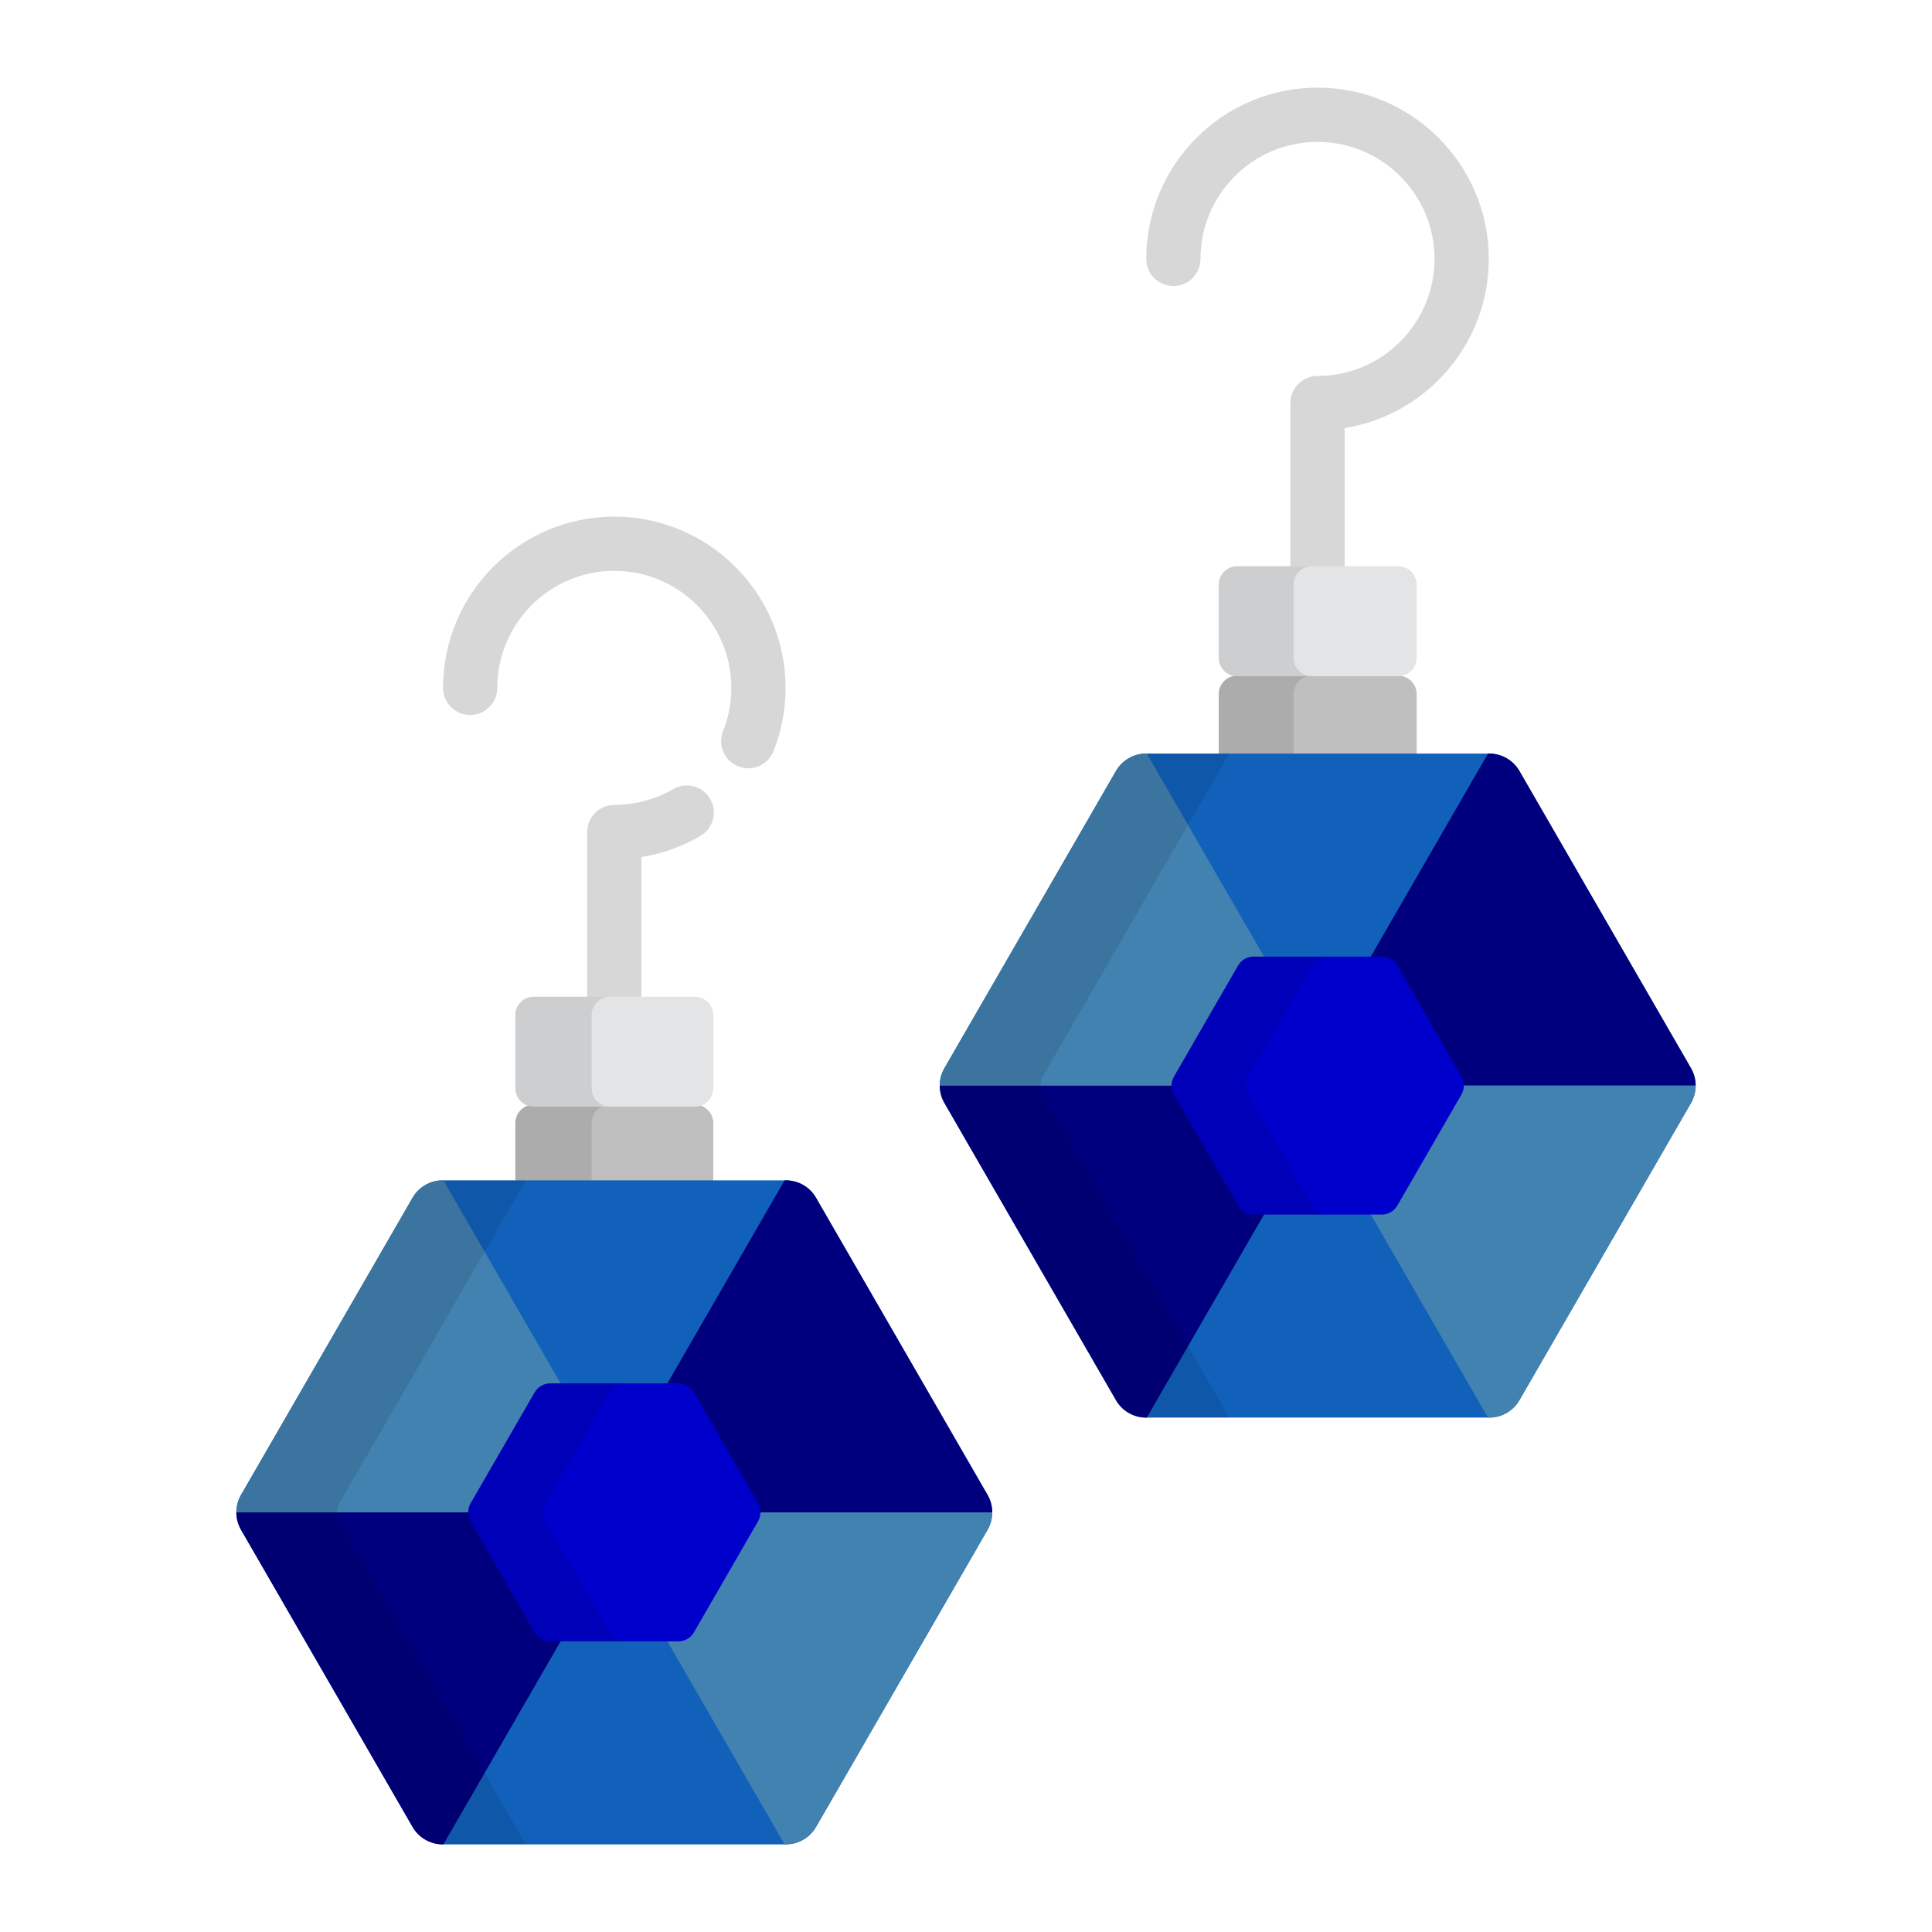 <svg xmlns="http://www.w3.org/2000/svg" xmlns:xlink="http://www.w3.org/1999/xlink" version="1.1" width="1080" height="1080" viewBox="0 0 1080 1080" xml:space="preserve">
<desc>Created with Fabric.js 3.5.0</desc>
<defs>
</defs>
<rect x="0" y="0" width="100%" height="100%" fill="rgba(255,255,255,0)"/>
<g transform="matrix(1.918 0 0 1.918 540 540)" id="866631">
<g style="" vector-effect="non-scaling-stroke">
		<g transform="matrix(1 0 0 1 -102.504 52.95)" id="Layer_1">
<path style="stroke: none; stroke-width: 1; stroke-dasharray: none; stroke-linecap: butt; stroke-dashoffset: 0; stroke-linejoin: miter; stroke-miterlimit: 4; is-custom-font: none; font-file-url: none; fill: rgb(192,191,191); fill-rule: nonzero; opacity: 1;" transform=" translate(-153.496, -308.95)" d="M 182.34 321.5 v -19.746 c 0 -2.945 -2.41 -5.354 -5.354 -5.354 h -46.979 c -2.945 0 -5.354 2.408 -5.354 5.354 V 321.5 H 182.34 z" stroke-linecap="round"/>
</g>
		<g transform="matrix(1 0 0 1 -91.954 -19.169)" id="Layer_1">
<path style="stroke: none; stroke-width: 1; stroke-dasharray: none; stroke-linecap: butt; stroke-dashoffset: 0; stroke-linejoin: miter; stroke-miterlimit: 4; is-custom-font: none; font-file-url: none; fill: rgb(215,215,215); fill-rule: nonzero; opacity: 1;" transform=" translate(-164.046, -236.832)" d="M 161.402 270.291 v -46.058 c 6.042 -0.967 11.87 -3.034 17.171 -6.119 c 3.772 -2.197 5.05 -7.036 2.854 -10.811 c -2.197 -3.773 -7.035 -5.052 -10.808 -2.856 c -5.172 3.01 -11.093 4.602 -17.122 4.602 c -4.366 0 -7.906 3.539 -7.906 7.906 v 53.335 h 15.811 V 270.291 z" stroke-linecap="round"/>
</g>
		<g transform="matrix(1 0 0 1 102.448 -180.862)" id="Layer_1">
<path style="stroke: none; stroke-width: 1; stroke-dasharray: none; stroke-linecap: butt; stroke-dashoffset: 0; stroke-linejoin: miter; stroke-miterlimit: 4; is-custom-font: none; font-file-url: none; fill: rgb(215,215,215); fill-rule: nonzero; opacity: 1;" transform=" translate(-358.448, -75.139)" d="M 358.447 0 c -27.523 0 -49.915 22.394 -49.915 49.919 c 0 4.367 3.54 7.906 7.906 7.906 c 4.366 0 7.907 -3.539 7.907 -7.906 c 0 -18.806 15.298 -34.107 34.103 -34.107 c 18.806 0 34.105 15.3 34.105 34.107 c 0 18.808 -15.299 34.109 -34.105 34.109 c -4.366 0 -7.905 3.54 -7.905 7.906 v 58.344 h 15.811 V 99.213 c 23.781 -3.8 42.01 -24.459 42.01 -49.295 C 408.365 22.394 385.973 0 358.447 0 z" stroke-linecap="round"/>
</g>
		<g transform="matrix(1 0 0 1 -102.502 -94.299)" id="Layer_1">
<path style="stroke: none; stroke-width: 1; stroke-dasharray: none; stroke-linecap: butt; stroke-dashoffset: 0; stroke-linejoin: miter; stroke-miterlimit: 4; is-custom-font: none; font-file-url: none; fill: rgb(215,215,215); fill-rule: nonzero; opacity: 1;" transform=" translate(-153.498, -161.702)" d="M 192.541 198.378 c -0.971 0 -1.959 -0.18 -2.917 -0.562 c -4.057 -1.613 -6.038 -6.209 -4.426 -10.267 c 1.595 -4.008 2.402 -8.251 2.403 -12.608 c 0 -18.806 -15.299 -34.106 -34.104 -34.106 s -34.103 15.3 -34.103 34.108 c 0 4.367 -3.539 7.906 -7.906 7.906 s -7.906 -3.539 -7.906 -7.906 c 0 -27.525 22.392 -49.918 49.916 -49.918 s 49.916 22.393 49.916 49.918 c -0.001 6.367 -1.185 12.573 -3.522 18.449 C 198.658 196.49 195.685 198.378 192.541 198.378 z" stroke-linecap="round"/>
</g>
		<g transform="matrix(1 0 0 1 -117.552 52.95)" id="Layer_1">
<path style="stroke: none; stroke-width: 1; stroke-dasharray: none; stroke-linecap: butt; stroke-dashoffset: 0; stroke-linejoin: miter; stroke-miterlimit: 4; is-custom-font: none; font-file-url: none; fill: rgb(0,0,0); fill-rule: nonzero; opacity: 0.1;" transform=" translate(-138.448, -308.95)" d="M 146.89 321.5 v -19.746 c 0 -2.945 2.408 -5.354 5.353 -5.354 h -22.235 c -2.945 0 -5.354 2.408 -5.354 5.354 V 321.5 H 146.89 z" stroke-linecap="round"/>
</g>
		<g transform="matrix(1 0 0 1 -102.504 24.971)" id="Layer_1">
<path style="stroke: none; stroke-width: 1; stroke-dasharray: none; stroke-linecap: butt; stroke-dashoffset: 0; stroke-linejoin: miter; stroke-miterlimit: 4; is-custom-font: none; font-file-url: none; fill: rgb(227,228,229); fill-rule: nonzero; opacity: 1;" transform=" translate(-153.496, -280.971)" d="M 182.34 291.642 c 0 2.945 -2.41 5.354 -5.354 5.354 h -46.979 c -2.945 0 -5.354 -2.408 -5.354 -5.354 V 270.3 c 0 -2.945 2.41 -5.354 5.354 -5.354 h 46.979 c 2.945 0 5.354 2.41 5.354 5.354 V 291.642 z" stroke-linecap="round"/>
</g>
		<g transform="matrix(1 0 0 1 -117.552 24.971)" id="Layer_1">
<path style="stroke: none; stroke-width: 1; stroke-dasharray: none; stroke-linecap: butt; stroke-dashoffset: 0; stroke-linejoin: miter; stroke-miterlimit: 4; is-custom-font: none; font-file-url: none; fill: rgb(0,0,0); fill-rule: nonzero; opacity: 0.1;" transform=" translate(-138.448, -280.971)" d="M 146.89 291.642 V 270.3 c 0 -2.945 2.408 -5.354 5.353 -5.354 h -22.235 c -2.945 0 -5.354 2.41 -5.354 5.354 v 21.342 c 0 2.945 2.41 5.354 5.354 5.354 h 22.235 C 149.297 296.997 146.89 294.588 146.89 291.642 z" stroke-linecap="round"/>
</g>
		<g transform="matrix(1 0 0 1 102.504 -71.692)" id="Layer_1">
<path style="stroke: none; stroke-width: 1; stroke-dasharray: none; stroke-linecap: butt; stroke-dashoffset: 0; stroke-linejoin: miter; stroke-miterlimit: 4; is-custom-font: none; font-file-url: none; fill: rgb(192,191,191); fill-rule: nonzero; opacity: 1;" transform=" translate(-358.505, -184.309)" d="M 387.348 197.24 v -20.509 c 0 -2.943 -2.41 -5.354 -5.354 -5.354 h -46.98 c -2.945 0 -5.353 2.41 -5.353 5.354 v 20.509 H 387.348 z" stroke-linecap="round"/>
</g>
		<g transform="matrix(1 0 0 1 87.237 -71.692)" id="Layer_1">
<path style="stroke: none; stroke-width: 1; stroke-dasharray: none; stroke-linecap: butt; stroke-dashoffset: 0; stroke-linejoin: miter; stroke-miterlimit: 4; is-custom-font: none; font-file-url: none; fill: rgb(0,0,0); fill-rule: nonzero; opacity: 0.1;" transform=" translate(-343.237, -184.309)" d="M 351.46 197.24 v -20.509 c 0 -2.943 2.41 -5.354 5.353 -5.354 h -21.799 c -2.945 0 -5.353 2.41 -5.353 5.354 v 20.509 H 351.46 z" stroke-linecap="round"/>
</g>
		<g transform="matrix(1 0 0 1 102.504 -100.483)" id="Layer_1">
<path style="stroke: none; stroke-width: 1; stroke-dasharray: none; stroke-linecap: butt; stroke-dashoffset: 0; stroke-linejoin: miter; stroke-miterlimit: 4; is-custom-font: none; font-file-url: none; fill: rgb(227,228,229); fill-rule: nonzero; opacity: 1;" transform=" translate(-358.505, -155.518)" d="M 387.348 166.189 c 0 2.945 -2.41 5.354 -5.353 5.354 h -46.98 c -2.945 0 -5.354 -2.41 -5.354 -5.354 v -21.342 c 0 -2.945 2.41 -5.354 5.354 -5.354 h 46.98 c 2.943 0 5.353 2.41 5.353 5.354 L 387.348 166.189 L 387.348 166.189 z" stroke-linecap="round"/>
</g>
		<g transform="matrix(1 0 0 1 87.237 -100.483)" id="Layer_1">
<path style="stroke: none; stroke-width: 1; stroke-dasharray: none; stroke-linecap: butt; stroke-dashoffset: 0; stroke-linejoin: miter; stroke-miterlimit: 4; is-custom-font: none; font-file-url: none; fill: rgb(0,0,0); fill-rule: nonzero; opacity: 0.1;" transform=" translate(-343.238, -155.518)" d="M 351.46 166.189 v -21.342 c 0 -2.945 2.41 -5.354 5.354 -5.354 h -21.799 c -2.945 0 -5.354 2.41 -5.354 5.354 v 21.342 c 0 2.945 2.41 5.354 5.354 5.354 h 21.799 C 353.869 171.543 351.46 169.134 351.46 166.189 z" stroke-linecap="round"/>
</g>
		<g transform="matrix(1 0 0 1 -102.505 159.238)" id="Layer_1">
<path style="stroke: none; stroke-width: 1; stroke-dasharray: none; stroke-linecap: butt; stroke-dashoffset: 0; stroke-linejoin: miter; stroke-miterlimit: 4; is-custom-font: none; font-file-url: none; fill: rgb(17,97,186); fill-rule: nonzero; opacity: 1;" transform=" translate(-153.495, -415.238)" d="M 103.471 512 c -3.601 0 -6.955 -1.937 -8.754 -5.054 l -50.026 -86.652 c -1.799 -3.118 -1.799 -6.991 -0.001 -10.109 l 50.027 -86.654 c 1.799 -3.117 5.154 -5.054 8.754 -5.054 h 100.05 c 3.601 0 6.956 1.936 8.755 5.054 l 50.024 86.652 c 1.798 3.119 1.798 6.991 0.001 10.107 l -50.027 86.655 c -1.8 3.117 -5.154 5.054 -8.755 5.054 H 103.471 V 512 z" stroke-linecap="round"/>
</g>
		<g transform="matrix(1 0 0 1 -40.66 110.857)" id="Layer_1">
<path style="stroke: none; stroke-width: 1; stroke-dasharray: none; stroke-linecap: butt; stroke-dashoffset: 0; stroke-linejoin: miter; stroke-miterlimit: 4; is-custom-font: none; font-file-url: none; fill: rgb(0,0,126); fill-rule: nonzero; opacity: 1;" transform=" translate(-215.34, -366.858)" d="M 262.302 410.183 l -50.025 -86.652 c -1.8 -3.118 -5.154 -5.054 -8.755 -5.054 h -0.399 l -36.093 62.52 h 6.234 l 19.768 34.241 h 70.595 h 0.023 C 263.65 413.491 263.2 411.743 262.302 410.183 z" stroke-linecap="round"/>
</g>
		<g transform="matrix(1 0 0 1 -164.438 207.617)" id="Layer_1">
<path style="stroke: none; stroke-width: 1; stroke-dasharray: none; stroke-linecap: butt; stroke-dashoffset: 0; stroke-linejoin: miter; stroke-miterlimit: 4; is-custom-font: none; font-file-url: none; fill: rgb(0,0,126); fill-rule: nonzero; opacity: 1;" transform=" translate(-91.562, -463.618)" d="M 113.962 415.237 h -70.62 c 0 1.748 0.449 3.496 1.35 5.055 l 50.026 86.652 c 1.799 3.117 5.154 5.054 8.754 5.054 h 0.218 l 36.093 -62.521 h -6.053 L 113.962 415.237 z" stroke-linecap="round"/>
</g>
		<g transform="matrix(1 0 0 1 -164.439 110.857)" id="Layer_1">
<path style="stroke: none; stroke-width: 1; stroke-dasharray: none; stroke-linecap: butt; stroke-dashoffset: 0; stroke-linejoin: miter; stroke-miterlimit: 4; is-custom-font: none; font-file-url: none; fill: rgb(65,130,176); fill-rule: nonzero; opacity: 1;" transform=" translate(-91.562, -366.858)" d="M 103.471 318.477 c -3.601 0 -6.956 1.936 -8.754 5.054 L 44.69 410.185 c -0.899 1.559 -1.348 3.306 -1.348 5.053 h 70.62 l 19.767 -34.241 h 6.053 l -36.093 -62.52 H 103.471 z" stroke-linecap="round"/>
</g>
		<g transform="matrix(1 0 0 1 -40.66 207.618)" id="Layer_1">
<path style="stroke: none; stroke-width: 1; stroke-dasharray: none; stroke-linecap: butt; stroke-dashoffset: 0; stroke-linejoin: miter; stroke-miterlimit: 4; is-custom-font: none; font-file-url: none; fill: rgb(65,130,176); fill-rule: nonzero; opacity: 1;" transform=" translate(-215.34, -463.618)" d="M 263.627 415.237 h -70.595 l -19.768 34.241 h -6.234 L 203.123 512 h 0.399 c 3.601 0 6.955 -1.937 8.755 -5.054 l 50.027 -86.655 c 0.898 -1.558 1.348 -3.305 1.347 -5.052 h -0.024 V 415.237 z" stroke-linecap="round"/>
</g>
		<g transform="matrix(1 0 0 1 -102.503 159.238)" id="Layer_1">
<path style="stroke: none; stroke-width: 1; stroke-dasharray: none; stroke-linecap: butt; stroke-dashoffset: 0; stroke-linejoin: miter; stroke-miterlimit: 4; is-custom-font: none; font-file-url: none; fill: rgb(0,0,204); fill-rule: nonzero; opacity: 1;" transform=" translate(-153.498, -415.238)" d="M 134.813 452.826 c -1.867 0 -3.591 -0.996 -4.524 -2.612 l -18.683 -32.364 c -0.933 -1.616 -0.933 -3.608 0 -5.224 l 18.683 -32.364 c 0.933 -1.616 2.657 -2.613 4.524 -2.613 h 37.368 c 1.867 0 3.591 0.996 4.524 2.612 l 18.684 32.365 c 0.933 1.616 0.933 3.608 0 5.224 l -18.684 32.365 c -0.933 1.616 -2.658 2.612 -4.524 2.612 h -37.368 V 452.826 z" stroke-linecap="round"/>
</g>
		<g transform="matrix(1 0 0 1 -170.478 159.238)" id="Layer_1">
<path style="stroke: none; stroke-width: 1; stroke-dasharray: none; stroke-linecap: butt; stroke-dashoffset: 0; stroke-linejoin: miter; stroke-miterlimit: 4; is-custom-font: none; font-file-url: none; fill: rgb(0,0,0); fill-rule: nonzero; opacity: 0.1;" transform=" translate(-85.523, -415.238)" d="M 127.704 318.477 h -24.233 c -3.601 0 -6.956 1.936 -8.754 5.054 L 44.69 410.185 c -1.798 3.118 -1.798 6.991 0.001 10.109 l 50.026 86.652 c 1.799 3.117 5.154 5.054 8.754 5.054 h 24.233 l -54.23 -93.936 c -1.009 -1.749 -1.009 -3.904 0 -5.654 L 127.704 318.477 z" stroke-linecap="round"/>
</g>
		<g transform="matrix(1 0 0 1 102.504 34.853)" id="Layer_1">
<path style="stroke: none; stroke-width: 1; stroke-dasharray: none; stroke-linecap: butt; stroke-dashoffset: 0; stroke-linejoin: miter; stroke-miterlimit: 4; is-custom-font: none; font-file-url: none; fill: rgb(17,97,186); fill-rule: nonzero; opacity: 1;" transform=" translate(-358.504, -290.853)" d="M 308.48 387.615 c -3.601 0 -6.955 -1.937 -8.755 -5.054 l -50.026 -86.652 c -1.799 -3.118 -1.799 -6.991 -0.001 -10.109 l 50.027 -86.654 c 1.799 -3.117 5.155 -5.054 8.755 -5.054 h 100.05 c 3.601 0 6.956 1.937 8.755 5.054 l 50.025 86.652 c 1.798 3.119 1.798 6.991 0.002 10.107 l -50.027 86.655 c -1.799 3.118 -5.154 5.054 -8.754 5.054 H 308.48 V 387.615 z" stroke-linecap="round"/>
</g>
		<g transform="matrix(1 0 0 1 164.346 -13.528)" id="Layer_1">
<path style="stroke: none; stroke-width: 1; stroke-dasharray: none; stroke-linecap: butt; stroke-dashoffset: 0; stroke-linejoin: miter; stroke-miterlimit: 4; is-custom-font: none; font-file-url: none; fill: rgb(0,0,126); fill-rule: nonzero; opacity: 1;" transform=" translate(-420.347, -242.472)" d="M 467.31 285.797 l -50.025 -86.652 c -1.799 -3.117 -5.154 -5.054 -8.755 -5.054 h -0.399 l -36.094 62.521 h 6.234 l 19.767 34.241 h 70.596 h 0.023 C 468.659 289.105 468.209 287.357 467.31 285.797 z" stroke-linecap="round"/>
</g>
		<g transform="matrix(1 0 0 1 40.572 83.233)" id="Layer_1">
<path style="stroke: none; stroke-width: 1; stroke-dasharray: none; stroke-linecap: butt; stroke-dashoffset: 0; stroke-linejoin: miter; stroke-miterlimit: 4; is-custom-font: none; font-file-url: none; fill: rgb(0,0,126); fill-rule: nonzero; opacity: 1;" transform=" translate(-296.572, -339.233)" d="M 318.971 290.853 h -70.619 c 0 1.747 0.449 3.496 1.349 5.055 l 50.026 86.652 c 1.8 3.118 5.154 5.054 8.755 5.054 h 0.217 l 36.093 -62.521 h -6.052 L 318.971 290.853 z" stroke-linecap="round"/>
</g>
		<g transform="matrix(1 0 0 1 40.569 -13.528)" id="Layer_1">
<path style="stroke: none; stroke-width: 1; stroke-dasharray: none; stroke-linecap: butt; stroke-dashoffset: 0; stroke-linejoin: miter; stroke-miterlimit: 4; is-custom-font: none; font-file-url: none; fill: rgb(65,130,176); fill-rule: nonzero; opacity: 1;" transform=" translate(-296.569, -242.472)" d="M 308.48 194.091 c -3.601 0 -6.956 1.937 -8.755 5.054 l -50.027 86.654 c -0.899 1.559 -1.348 3.306 -1.348 5.054 h 70.619 l 19.767 -34.241 h 6.052 l -36.093 -62.521 H 308.48 z" stroke-linecap="round"/>
</g>
		<g transform="matrix(1 0 0 1 164.35 83.234)" id="Layer_1">
<path style="stroke: none; stroke-width: 1; stroke-dasharray: none; stroke-linecap: butt; stroke-dashoffset: 0; stroke-linejoin: miter; stroke-miterlimit: 4; is-custom-font: none; font-file-url: none; fill: rgb(65,130,176); fill-rule: nonzero; opacity: 1;" transform=" translate(-420.35, -339.234)" d="M 468.636 290.853 h -70.596 l -19.767 34.241 h -6.234 l 36.094 62.521 h 0.399 c 3.6 0 6.955 -1.937 8.754 -5.054 l 50.027 -86.655 c 0.899 -1.558 1.348 -3.305 1.348 -5.052 h -0.024 V 290.853 z" stroke-linecap="round"/>
</g>
		<g transform="matrix(1 0 0 1 102.505 34.852)" id="Layer_1">
<path style="stroke: none; stroke-width: 1; stroke-dasharray: none; stroke-linecap: butt; stroke-dashoffset: 0; stroke-linejoin: miter; stroke-miterlimit: 4; is-custom-font: none; font-file-url: none; fill: rgb(0,0,204); fill-rule: nonzero; opacity: 1;" transform=" translate(-358.505, -290.853)" d="M 339.821 328.442 c -1.867 0 -3.591 -0.996 -4.524 -2.613 l -18.683 -32.364 c -0.933 -1.616 -0.933 -3.608 0 -5.224 l 18.683 -32.364 c 0.933 -1.616 2.658 -2.613 4.524 -2.613 h 37.368 c 1.867 0 3.591 0.996 4.524 2.612 l 18.684 32.365 c 0.933 1.616 0.933 3.608 0 5.224 l -18.684 32.365 c -0.933 1.616 -2.658 2.612 -4.524 2.612 H 339.821 z" stroke-linecap="round"/>
</g>
		<g transform="matrix(1 0 0 1 34.531 34.852)" id="Layer_1">
<path style="stroke: none; stroke-width: 1; stroke-dasharray: none; stroke-linecap: butt; stroke-dashoffset: 0; stroke-linejoin: miter; stroke-miterlimit: 4; is-custom-font: none; font-file-url: none; fill: rgb(0,0,0); fill-rule: nonzero; opacity: 0.1;" transform=" translate(-290.531, -290.853)" d="M 332.713 194.091 H 308.48 c -3.601 0 -6.956 1.937 -8.755 5.054 l -50.027 86.654 c -1.798 3.118 -1.798 6.991 0.001 10.109 l 50.026 86.652 c 1.8 3.118 5.155 5.054 8.755 5.054 h 24.233 l -54.23 -93.935 c -1.009 -1.75 -1.009 -3.904 0 -5.654 L 332.713 194.091 z" stroke-linecap="round"/>
</g>
		<g transform="matrix(1 0 0 1 -122.256 159.237)" id="Layer_1">
<path style="stroke: none; stroke-width: 1; stroke-dasharray: none; stroke-linecap: butt; stroke-dashoffset: 0; stroke-linejoin: miter; stroke-miterlimit: 4; is-custom-font: none; font-file-url: none; fill: rgb(0,0,0); fill-rule: nonzero; opacity: 0.1;" transform=" translate(-133.744, -415.238)" d="M 152.058 450.214 l -18.683 -32.364 c -0.933 -1.616 -0.933 -3.608 0 -5.224 l 18.683 -32.364 c 0.933 -1.616 2.658 -2.613 4.524 -2.613 h -21.769 c -1.867 0 -3.591 0.996 -4.524 2.613 l -18.683 32.364 c -0.933 1.616 -0.933 3.608 0 5.224 l 18.683 32.364 c 0.933 1.616 2.657 2.612 4.524 2.612 h 21.769 C 154.715 452.826 152.991 451.831 152.058 450.214 z" stroke-linecap="round"/>
</g>
		<g transform="matrix(1 0 0 1 82.648 34.852)" id="Layer_1">
<path style="stroke: none; stroke-width: 1; stroke-dasharray: none; stroke-linecap: butt; stroke-dashoffset: 0; stroke-linejoin: miter; stroke-miterlimit: 4; is-custom-font: none; font-file-url: none; fill: rgb(0,0,0); fill-rule: nonzero; opacity: 0.1;" transform=" translate(-338.648, -290.853)" d="M 356.858 325.829 l -18.683 -32.364 c -0.933 -1.616 -0.933 -3.608 0 -5.225 l 18.683 -32.364 c 0.933 -1.616 2.657 -2.613 4.524 -2.613 h -21.561 c -1.867 0 -3.591 0.996 -4.524 2.613 l -18.683 32.364 c -0.933 1.616 -0.933 3.608 0 5.225 l 18.683 32.364 c 0.933 1.616 2.658 2.613 4.524 2.613 h 21.561 C 359.515 328.442 357.791 327.446 356.858 325.829 z" stroke-linecap="round"/>
</g>
</g>
</g>
</svg>